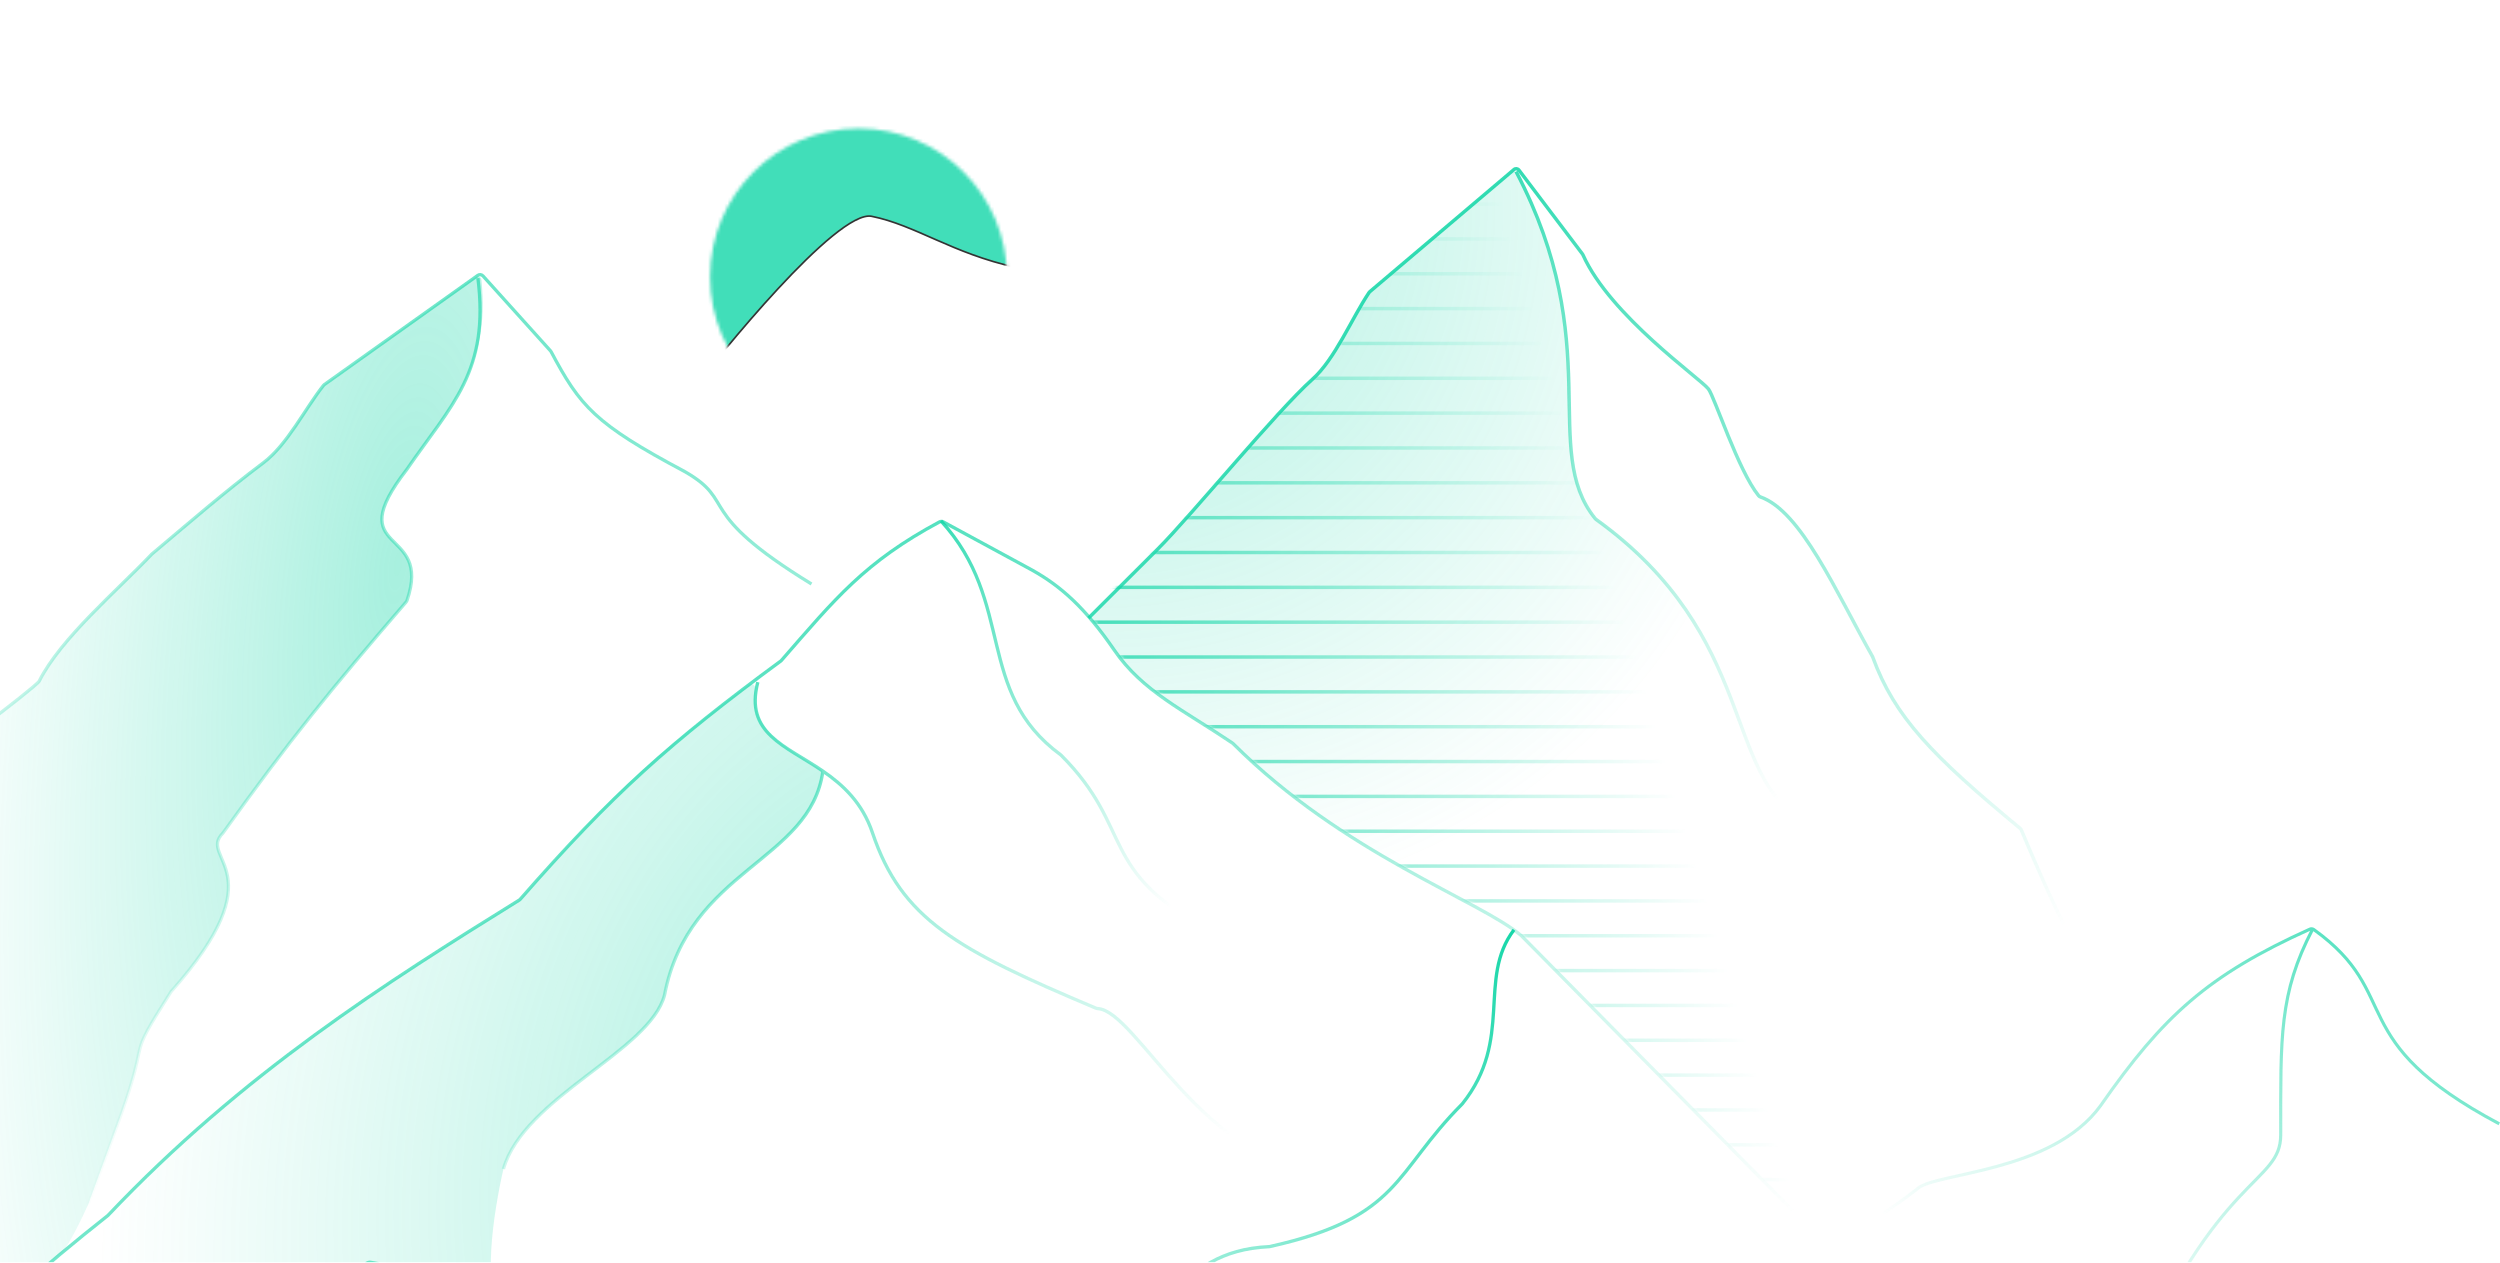<svg width="768" height="388" viewBox="0 0 768 388" fill="none" xmlns="http://www.w3.org/2000/svg">
<g clip-path="url(#clip0_3249_13852)">
<path d="M759.719 477.289C743.113 458.175 734.78 443.329 725.928 417.379C725.863 417.188 725.748 417.01 725.602 416.87C707.463 399.47 703.844 389.209 694.714 367.137C682.103 342.483 674.999 328.729 659.832 319.905C659.753 319.859 659.678 319.803 659.61 319.742C644.549 305.877 636.073 290.921 620.942 254.959C620.864 254.772 620.736 254.6 620.579 254.471C593.569 232.142 582.008 220.242 575.298 201.843C575.274 201.778 575.245 201.715 575.211 201.655C563.869 181.528 553.272 157.047 540.815 152.666C540.596 152.588 540.405 152.466 540.258 152.286C534.017 144.623 526.697 121.91 524.835 119.502C522.264 116.178 494.665 97.014 486.291 78.31C486.246 78.208 486.189 78.111 486.124 78.025L466.65 52.295C466.247 51.763 465.572 51.674 465.081 52.09L420.797 89.617C420.707 89.693 420.628 89.782 420.559 89.885C415.164 97.975 410.091 110.336 403.161 116.525C392.091 126.411 366.26 158.05 355.67 168.654L334.398 189.874" stroke="url(#paint0_linear_3249_13852)" stroke-width="1.067" stroke-linejoin="round"/>
<path d="M465.734 52.701C493.601 105.828 472.982 138.252 490.05 159.324C490.118 159.409 490.203 159.488 490.292 159.552C540.471 195.703 529.074 238.727 554.376 252.123C585.896 267.997 575.921 270.516 601.072 283.241C601.159 283.285 601.247 283.342 601.322 283.406C624.349 302.99 631.886 339.561 655.297 415.209" stroke="url(#paint1_linear_3249_13852)" stroke-width="1.067" stroke-linejoin="round"/>
<path d="M420.796 89.618L465.081 52.09C492.945 105.211 472.993 138.245 490.05 159.317C490.123 159.407 490.212 159.49 490.306 159.558C540.476 195.707 529.082 238.728 554.382 252.123C585.899 267.995 575.929 270.516 601.07 283.237C601.163 283.284 601.255 283.344 601.334 283.411C624.356 302.997 631.895 339.568 655.303 415.209L669.854 487.281C670.071 488.359 668.88 489.164 667.95 488.577C620.029 458.367 595.462 434.409 557.989 379.217C557.946 379.152 557.895 379.091 557.841 379.036L467.5 287.502C454.976 276.767 412.959 262.458 378.953 228.5C378.896 228.443 378.832 228.39 378.765 228.345C363.619 218.105 351.162 212.469 342.459 199.786C340.871 197.461 337.678 193.04 335.586 190.904C335.022 190.327 334.944 189.33 335.515 188.76L355.67 168.654C366.26 158.05 392.091 126.411 403.16 116.526C410.09 110.336 415.164 97.976 420.559 89.885C420.627 89.783 420.707 89.694 420.796 89.618Z" fill="url(#paint2_radial_3249_13852)"/>
<path d="M767.773 345.237C719.301 319.46 738.733 305.649 710.803 285.562C710.458 285.313 709.981 285.261 709.593 285.437C678.306 299.559 664.552 312.025 645.346 339.595C630.339 360.423 594.005 360.188 588.928 365.265C548.384 397.081 494.914 406.134 488.539 419.07C488.514 419.122 488.487 419.17 488.455 419.217C473.421 441.725 462.216 448.262 435.188 445.379M710.447 285.429C700.124 305.255 700.633 318.439 700.633 348.622C700.633 363.839 681.491 360.196 654.737 422.334C654.682 422.46 654.604 422.582 654.511 422.683L633.283 445.586C633.237 445.636 633.194 445.691 633.157 445.748L625.315 457.792C623.434 460.236 619.504 465.239 618.827 465.69C618.16 466.135 614.151 469.172 612.145 470.7C612.085 470.746 612.022 470.785 611.955 470.818L609.235 472.178" stroke="url(#paint3_linear_3249_13852)" stroke-width="0.97" stroke-linejoin="round"/>
<path d="M249.289 179.403C212.654 156.949 226.835 154.29 210.29 144.835C182.591 130.102 178.201 124.748 169.293 108.036C169.247 107.95 169.19 107.868 169.125 107.796L148.368 84.764C147.962 84.313 147.282 84.239 146.788 84.59L99.633 118.148C99.543 118.212 99.463 118.288 99.394 118.374C93.654 125.601 88.257 136.646 80.884 142.176C69.111 151.006 57.875 160.773 46.612 170.244C36.336 181.107 18.611 196.111 12.045 209.243C11.572 210.188 1.606 217.909 -3.318 221.651C-6.568 223.621 -13.245 227.679 -13.954 228.151C-14.663 228.624 -17.598 229.333 -18.977 229.629" stroke="url(#paint4_linear_3249_13852)" stroke-width="1.016" stroke-linejoin="round"/>
<path d="M99.636 118.148L146.031 85.131C146.767 84.608 147.794 85.069 147.887 85.967C150.682 113.152 138.47 124.627 124.95 144.244C104.298 171.039 132.986 161.152 125.032 184.482C124.981 184.633 124.895 184.785 124.791 184.905C101.414 212.03 88.852 227.507 68.54 255.838C68.499 255.894 68.449 255.953 68.401 256.002C60.671 263.919 85.471 267.563 52.595 304.593C52.55 304.644 52.504 304.705 52.467 304.763C38.156 327.343 46.603 315.935 37.161 342.489L27.116 369.966C25.233 374.156 20.959 382.986 18.931 384.789C16.449 386.995 -16.275 414.853 -21.079 422.626C-21.266 422.929 -21.55 423.139 -21.898 423.214L-32.819 425.545C-33.485 425.687 -34.136 425.243 -34.24 424.57C-36.31 411.158 -34.903 402.907 -26.457 387.869C-26.392 387.754 -26.343 387.621 -26.318 387.492C-22.77 369.037 -48.379 366.08 -14.563 271.671C-14.543 271.614 -14.516 271.552 -14.487 271.499C-2.467 248.806 -16.134 245.067 -18.795 230.73C-18.909 230.114 -18.5 229.528 -17.89 229.383C-16.422 229.035 -14.506 228.521 -13.951 228.151C-13.242 227.679 -6.565 223.621 -3.315 221.651C1.609 217.909 11.575 210.188 12.048 209.243C18.614 196.111 36.339 181.107 46.615 170.244C57.878 160.773 69.114 151.006 80.887 142.176C88.26 136.646 93.657 125.601 99.397 118.374C99.466 118.288 99.546 118.212 99.636 118.148Z" fill="url(#paint5_radial_3249_13852)"/>
<path d="M146.811 85.451C150.423 114.081 138.794 124.154 124.948 144.245C104.292 171.044 132.995 161.149 125.026 184.495C124.977 184.637 124.896 184.782 124.798 184.895C101.414 212.028 88.851 227.506 68.534 255.843C68.497 255.896 68.449 255.951 68.403 255.998C60.66 263.918 85.476 267.557 52.59 304.597C52.547 304.645 52.503 304.704 52.468 304.758C38.153 327.345 46.602 315.933 37.159 342.49L27.114 369.966" stroke="url(#paint6_linear_3249_13852)" stroke-width="1.016" stroke-linejoin="round"/>
<path d="M670.289 490.077C620.723 459.12 595.961 435.295 557.845 379.155C557.804 379.094 557.756 379.036 557.705 378.984L467.359 287.445C454.835 276.711 412.814 262.4 378.808 228.439C378.754 228.384 378.694 228.335 378.63 228.292C363.481 218.05 351.023 212.414 342.318 199.73C333.241 186.501 325.781 180.058 317.25 175.237L289.768 160.326C289.412 160.133 288.977 160.135 288.62 160.326C265.586 172.688 256.629 183.877 240.046 202.889C239.988 202.956 239.921 203.018 239.849 203.07C205.914 228.03 188.1 243.921 159.801 276.266C159.723 276.356 159.63 276.435 159.528 276.498C118.706 301.827 74.601 329.639 33.208 373.329C33.168 373.371 33.124 373.411 33.079 373.447C-8.42 406.249 -28.217 428.524 -62.945 468.889" stroke="url(#paint7_linear_3249_13852)" stroke-width="1.027" stroke-linejoin="round"/>
<path d="M159.809 276.265C187.342 244.786 198.128 233.956 229.99 210.378C230.903 209.703 232.221 210.57 232.084 211.696C230.521 224.612 241.574 229.353 252.146 236.444C252.547 236.713 252.758 237.202 252.679 237.678C248.211 264.808 211.545 267.224 204.156 305.649C199.679 322.958 160.968 337.005 154.658 359.113C151.732 371.709 147.635 397.802 154.658 401.407C143.854 396.557 120.594 387.111 113.44 387.87C113.342 387.881 113.258 387.903 113.166 387.94C108.766 389.68 98.35 394.716 90.766 401.407C83.105 408.167 72.927 417.18 68.796 420.842L30.726 451.355C30.57 451.479 30.387 451.563 30.191 451.599L-59.569 468.263C-60.688 468.471 -61.437 467.143 -60.693 466.28C-27.339 427.55 -7.511 405.535 33.086 373.446C33.131 373.41 33.175 373.37 33.215 373.328C74.608 329.638 118.713 301.826 159.535 276.498C159.637 276.435 159.73 276.355 159.809 276.265Z" fill="url(#paint8_radial_3249_13852)"/>
<path d="M371.867 285.952C336.986 267.468 348.567 254.643 325.977 232.005C325.934 231.961 325.882 231.917 325.832 231.88C299.374 212.486 312.013 185.06 289.056 160.017" stroke="url(#paint9_linear_3249_13852)" stroke-width="1.027" stroke-linejoin="round"/>
<path d="M232.799 209.556C228.705 225.345 241.164 228.911 252.794 236.887M408.883 361.399C369.454 357.841 349.156 310.459 337.187 309.833C337.027 309.825 336.87 309.793 336.722 309.731C293.619 291.59 276.95 282.325 268.013 255.812C264.908 246.601 258.968 241.122 252.794 236.887M252.794 236.887C248.914 264.765 211.611 266.854 204.15 305.649C199.674 322.958 160.963 337.005 154.653 359.113" stroke="url(#paint10_linear_3249_13852)" stroke-width="1.027" stroke-linejoin="round"/>
<path d="M465.094 285.641C453.687 300.688 465.094 319.282 449.217 339.106C427.967 360.414 430.451 373.927 390.12 382.938C390.052 382.953 389.977 382.963 389.907 382.967C359.695 384.41 360.5 408.508 319.51 422.008C287.321 433.226 296.142 430.087 262.292 453.515" stroke="url(#paint11_linear_3249_13852)" stroke-width="1.027" stroke-linejoin="round"/>
<path d="M263.828 479.619C213.199 452.518 173.891 397.951 113.79 387.766C113.551 387.725 113.3 387.76 113.08 387.862C97.463 395.122 89.584 400.598 77.61 413.07C64.503 427.572 37.322 433.064 28.369 438.138L-5.353 461.117C-16.399 471.13 -23.553 475.136 -35.792 479.022" stroke="url(#paint12_linear_3249_13852)" stroke-width="1.027" stroke-linejoin="round"/>
<mask id="mask0_3249_13852" style="mask-type:alpha" maskUnits="userSpaceOnUse" x="334" y="52" width="337" height="437">
<path d="M421.222 89.383L464.313 52.868C464.925 52.349 465.871 52.552 466.237 53.266C493.019 105.562 473.571 138.198 490.476 159.083C490.549 159.173 490.639 159.257 490.732 159.324C540.902 195.474 529.508 238.494 554.809 251.889C586.326 267.762 576.355 270.282 601.497 283.003C601.589 283.05 601.682 283.11 601.761 283.177C624.783 302.763 632.321 339.334 655.73 414.976L670.163 487.103C670.37 488.14 669.224 488.913 668.329 488.349C620.343 458.11 595.769 434.156 558.271 378.926C558.227 378.862 558.177 378.801 558.122 378.745L467.781 287.211C455.257 276.477 413.24 262.168 379.235 228.209C379.177 228.152 379.114 228.1 379.047 228.054C363.9 217.815 351.443 212.179 342.74 199.496C339.799 195.21 337.028 191.637 334.335 188.6L356.095 168.42C366.685 157.816 392.516 126.177 403.585 116.292C410.516 110.102 415.589 97.742 420.984 89.651C421.052 89.549 421.132 89.459 421.222 89.383Z" fill="url(#paint13_linear_3249_13852)"/>
</mask>
<g mask="url(#mask0_3249_13852)">
<path d="M334.113 212.542H678.312" stroke="#12D6A7" stroke-width="1.067"/>
<path d="M334.113 137.617H678.312" stroke="#12D6A7" stroke-width="1.067"/>
<path d="M334.113 308.873H678.312" stroke="#12D6A7" stroke-width="1.067"/>
<path d="M334.113 84.1H678.312" stroke="#12D6A7" stroke-width="1.067"/>
<path d="M334.113 255.355H678.312" stroke="#12D6A7" stroke-width="1.067"/>
<path d="M334.113 169.728H678.312" stroke="#12D6A7" stroke-width="1.067"/>
<path d="M334.113 340.983H678.312" stroke="#12D6A7" stroke-width="1.067"/>
<path d="M334.113 62.694H678.312" stroke="#12D6A7" stroke-width="1.067"/>
<path d="M334.113 233.948H678.312" stroke="#12D6A7" stroke-width="1.067"/>
<path d="M334.113 148.321H678.312" stroke="#12D6A7" stroke-width="1.067"/>
<path d="M334.113 319.576H678.312" stroke="#12D6A7" stroke-width="1.067"/>
<path d="M334.113 105.507H678.312" stroke="#12D6A7" stroke-width="1.067"/>
<path d="M334.113 276.762H678.312" stroke="#12D6A7" stroke-width="1.067"/>
<path d="M334.113 191.134H678.312" stroke="#12D6A7" stroke-width="1.067"/>
<path d="M334.113 362.389H678.312" stroke="#12D6A7" stroke-width="1.067"/>
<path d="M334.113 73.397H678.312" stroke="#12D6A7" stroke-width="1.067"/>
<path d="M334.113 244.652H678.312" stroke="#12D6A7" stroke-width="1.067"/>
<path d="M334.113 159.024H678.312" stroke="#12D6A7" stroke-width="1.067"/>
<path d="M334.113 330.279H678.312" stroke="#12D6A7" stroke-width="1.067"/>
<path d="M334.113 116.21H678.312" stroke="#12D6A7" stroke-width="1.067"/>
<path d="M334.113 287.465H678.312" stroke="#12D6A7" stroke-width="1.067"/>
<path d="M334.113 201.838H678.312" stroke="#12D6A7" stroke-width="1.067"/>
<path d="M334.113 373.093H678.312" stroke="#12D6A7" stroke-width="1.067"/>
<path d="M334.113 94.804H678.312" stroke="#12D6A7" stroke-width="1.067"/>
<path d="M334.113 266.059H678.312" stroke="#12D6A7" stroke-width="1.067"/>
<path d="M334.113 180.432H678.312" stroke="#12D6A7" stroke-width="1.067"/>
<path d="M334.113 351.687H678.312" stroke="#12D6A7" stroke-width="1.067"/>
<path d="M334.113 126.914H678.312" stroke="#12D6A7" stroke-width="1.067"/>
<path d="M334.113 298.169H678.312" stroke="#12D6A7" stroke-width="1.067"/>
<path d="M334.113 223.245H678.312" stroke="#12D6A7" stroke-width="1.067"/>
<path d="M334.113 383.796H678.312" stroke="#12D6A7" stroke-width="1.067"/>
</g>
<mask id="mask1_3249_13852" style="mask-type:alpha" maskUnits="userSpaceOnUse" x="218" y="39" width="92" height="92">
<path d="M309.333 85.067C309.333 110.251 288.917 130.667 263.733 130.667C238.549 130.667 218.133 110.251 218.133 85.067C218.133 59.883 238.549 39.467 263.733 39.467C288.917 39.467 309.333 59.883 309.333 85.067Z" fill="#D9D9D9"/>
</mask>
<g mask="url(#mask1_3249_13852)">
<g opacity="0.8" filter="url(#filter0_f_3249_13852)">
<path d="M267.782 66.454C257.1 64.32 220.053 110.052 212.756 120.066C187.118 115.414 200.734 83.567 200.434 44.467C200.134 5.366 250.505 -3.189 287.589 1.553C317.255 5.346 329.592 34.908 332.052 49.214C329.395 77.773 327.632 85.557 312.065 82.138C292.607 77.865 281.134 69.122 267.782 66.454Z" fill="#12D6A7"/>
<path d="M267.782 66.454C257.1 64.32 220.053 110.052 212.756 120.066C187.118 115.414 200.734 83.567 200.434 44.467C200.134 5.366 250.505 -3.189 287.589 1.553C317.255 5.346 329.592 34.908 332.052 49.214C329.395 77.773 327.632 85.557 312.065 82.138C292.607 77.865 281.134 69.122 267.782 66.454Z" stroke="black" stroke-width="0.52"/>
</g>
</g>
</g>
<defs>
<filter id="filter0_f_3249_13852" x="144.777" y="-51.942" width="239.588" height="224.344" filterUnits="userSpaceOnUse" color-interpolation-filters="sRGB">
<feFlood flood-opacity="0" result="BackgroundImageFix"/>
<feBlend mode="normal" in="SourceGraphic" in2="BackgroundImageFix" result="shape"/>
<feGaussianBlur stdDeviation="26.025" result="effect1_foregroundBlur_3249_13852"/>
</filter>
<linearGradient id="paint0_linear_3249_13852" x1="482.838" y1="-23.349" x2="720.829" y2="254.717" gradientUnits="userSpaceOnUse">
<stop stop-color="#12D6A7"/>
<stop offset="0.908" stop-color="#12D6A7" stop-opacity="0"/>
</linearGradient>
<linearGradient id="paint1_linear_3249_13852" x1="440.863" y1="15.239" x2="624.688" y2="202.391" gradientUnits="userSpaceOnUse">
<stop stop-color="#12D6A7"/>
<stop offset="0.908" stop-color="#12D6A7" stop-opacity="0"/>
</linearGradient>
<radialGradient id="paint2_radial_3249_13852" cx="0" cy="0" r="1" gradientUnits="userSpaceOnUse" gradientTransform="translate(318.343 40.026) rotate(51.468) scale(295.257 253.362)">
<stop stop-color="#12D6A7" stop-opacity="0.39"/>
<stop offset="0.86" stop-color="#12D6A7" stop-opacity="0"/>
</radialGradient>
<linearGradient id="paint3_linear_3249_13852" x1="747.066" y1="233.603" x2="645.23" y2="430.757" gradientUnits="userSpaceOnUse">
<stop stop-color="#12D6A7"/>
<stop offset="0.908" stop-color="#12D6A7" stop-opacity="0"/>
</linearGradient>
<linearGradient id="paint4_linear_3249_13852" x1="-66.032" y1="-118.234" x2="-152.747" y2="338.57" gradientUnits="userSpaceOnUse">
<stop stop-color="#12D6A7"/>
<stop offset="0.908" stop-color="#12D6A7" stop-opacity="0"/>
</linearGradient>
<radialGradient id="paint5_radial_3249_13852" cx="0" cy="0" r="1" gradientUnits="userSpaceOnUse" gradientTransform="translate(122.303 174.101) rotate(-172.201) scale(151.531 448.628)">
<stop stop-color="#12D6A7" stop-opacity="0.37"/>
<stop offset="0.908" stop-color="#12D6A7" stop-opacity="0"/>
</radialGradient>
<linearGradient id="paint6_linear_3249_13852" x1="89.872" y1="-56.789" x2="201.111" y2="370.287" gradientUnits="userSpaceOnUse">
<stop stop-color="#12D6A7"/>
<stop offset="0.908" stop-color="#12D6A7" stop-opacity="0"/>
</linearGradient>
<linearGradient id="paint7_linear_3249_13852" x1="319.366" y1="-4.992" x2="570.363" y2="413.342" gradientUnits="userSpaceOnUse">
<stop stop-color="#12D6A7"/>
<stop offset="0.908" stop-color="#12D6A7" stop-opacity="0"/>
</linearGradient>
<radialGradient id="paint8_radial_3249_13852" cx="0" cy="0" r="1" gradientUnits="userSpaceOnUse" gradientTransform="translate(279.203 338.595) rotate(-159.709) scale(263.969 351.249)">
<stop stop-color="#12D6A7" stop-opacity="0.37"/>
<stop offset="0.908" stop-color="#12D6A7" stop-opacity="0"/>
</radialGradient>
<linearGradient id="paint9_linear_3249_13852" x1="279.056" y1="131.666" x2="387.906" y2="253.533" gradientUnits="userSpaceOnUse">
<stop stop-color="#12D6A7"/>
<stop offset="1" stop-color="#12D6A7" stop-opacity="0"/>
</linearGradient>
<linearGradient id="paint10_linear_3249_13852" x1="269.196" y1="126.217" x2="329.719" y2="360.995" gradientUnits="userSpaceOnUse">
<stop stop-color="#12D6A7"/>
<stop offset="1" stop-color="#12D6A7" stop-opacity="0"/>
</linearGradient>
<linearGradient id="paint11_linear_3249_13852" x1="475.929" y1="285.567" x2="317.857" y2="516.527" gradientUnits="userSpaceOnUse">
<stop stop-color="#12D6A7"/>
<stop offset="0.908" stop-color="#12D6A7" stop-opacity="0"/>
</linearGradient>
<linearGradient id="paint12_linear_3249_13852" x1="120.431" y1="341.752" x2="127.512" y2="461.031" gradientUnits="userSpaceOnUse">
<stop stop-color="#12D6A7"/>
<stop offset="0.908" stop-color="#12D6A7" stop-opacity="0"/>
</linearGradient>
<linearGradient id="paint13_linear_3249_13852" x1="502.273" y1="199.169" x2="297.781" y2="258.883" gradientUnits="userSpaceOnUse">
<stop stop-color="#D9D9D9" stop-opacity="0"/>
<stop offset="1" stop-color="#D9D9D9"/>
</linearGradient>
<clipPath id="clip0_3249_13852">
<rect width="768" height="387.733" fill="white" transform="matrix(-1 0 0 1 768 0)"/>
</clipPath>
</defs>
</svg>
